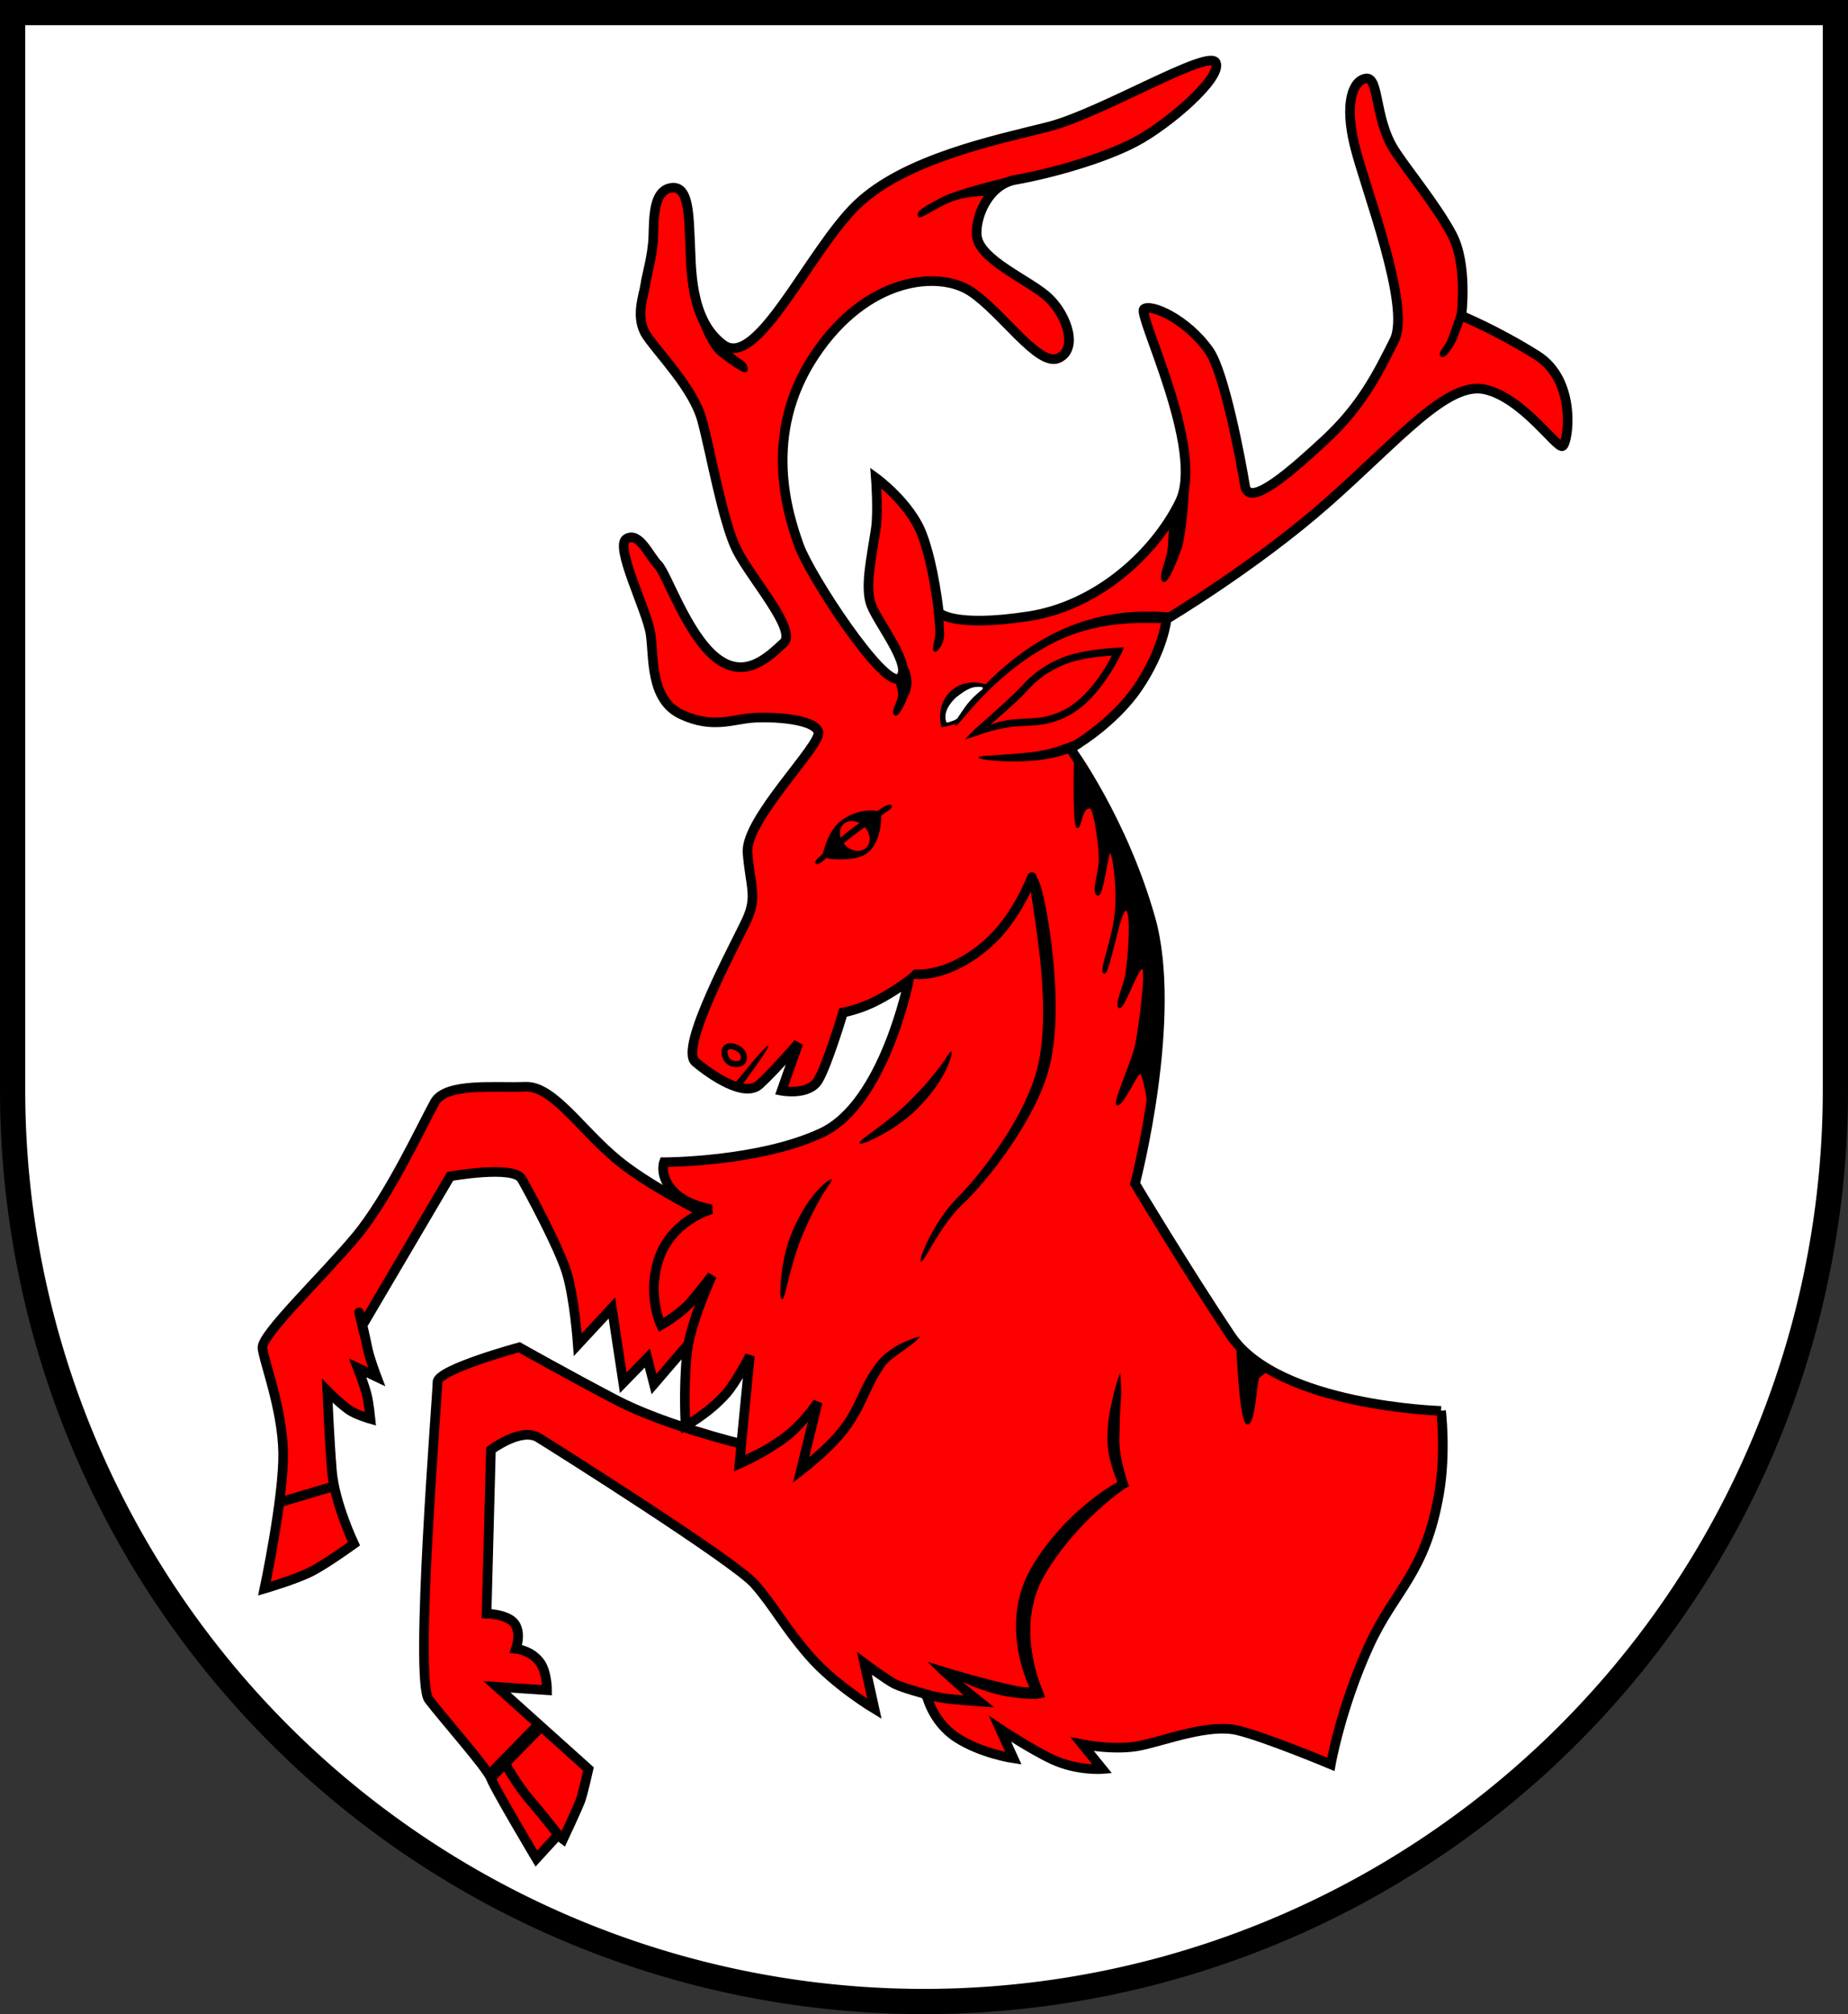 <?xml version="1.0" encoding="UTF-8" standalone="no"?>
<!-- Created with Inkscape (http://www.inkscape.org/) -->

<svg
   width="153.824mm"
   height="167.617mm"
   viewBox="0 0 153.824 167.617"
   version="1.1"
   id="svg2419"
   inkscape:version="1.2.2 (732a01da63, 2022-12-09)"
   sodipodi:docname="Wappen Heist2.svg"
   xmlns:inkscape="http://www.inkscape.org/namespaces/inkscape"
   xmlns:sodipodi="http://sodipodi.sourceforge.net/DTD/sodipodi-0.dtd"
   xmlns="http://www.w3.org/2000/svg"
   xmlns:svg="http://www.w3.org/2000/svg">
  <rect x="0" y="0" width="153.824" height="167.617" fill="#333333" stroke="none"/>
  <sodipodi:namedview
     id="namedview2421"
     pagecolor="#ffffff"
     bordercolor="#666666"
     borderopacity="1.0"
     inkscape:showpageshadow="2"
     inkscape:pageopacity="0.0"
     inkscape:pagecheckerboard="0"
     inkscape:deskcolor="#d1d1d1"
     inkscape:document-units="mm"
     showgrid="false"
     inkscape:zoom="0.84493872"
     inkscape:cx="306.53111"
     inkscape:cy="245.57994"
     inkscape:current-layer="layer1" />
  <defs
     id="defs2416">
    <inkscape:path-effect
       effect="powerstroke"
       id="path-effect2150"
       is_visible="true"
       lpeversion="1"
       offset_points="0.185,0.328 | 0.996,0.357 | 1.709,0.146"
       not_jump="false"
       sort_points="true"
       interpolator_type="CentripetalCatmullRom"
       interpolator_beta="0.2"
       start_linecap_type="zerowidth"
       linejoin_type="round"
       miter_limit="4"
       scale_width="1"
       end_linecap_type="zerowidth" />
    <inkscape:path-effect
       effect="powerstroke"
       id="path-effect2154"
       is_visible="true"
       lpeversion="1"
       offset_points="0.187,0.426 | 1.468,0.397 | 2.653,0.212"
       not_jump="false"
       sort_points="true"
       interpolator_type="CentripetalCatmullRom"
       interpolator_beta="0.2"
       start_linecap_type="zerowidth"
       linejoin_type="round"
       miter_limit="4"
       scale_width="1"
       end_linecap_type="zerowidth" />
    <inkscape:path-effect
       effect="powerstroke"
       id="path-effect2158"
       is_visible="true"
       lpeversion="1"
       offset_points="0.282,0.21 | 1.032,0.448 | 1.724,0.155"
       not_jump="false"
       sort_points="true"
       interpolator_type="CentripetalCatmullRom"
       interpolator_beta="0.2"
       start_linecap_type="zerowidth"
       linejoin_type="round"
       miter_limit="4"
       scale_width="1"
       end_linecap_type="zerowidth" />
    <inkscape:path-effect
       effect="powerstroke"
       id="path-effect2162"
       is_visible="true"
       lpeversion="1"
       offset_points="0.282,0.21 | 1.032,0.448 | 1.724,0.155"
       not_jump="false"
       sort_points="true"
       interpolator_type="CentripetalCatmullRom"
       interpolator_beta="0.2"
       start_linecap_type="zerowidth"
       linejoin_type="round"
       miter_limit="4"
       scale_width="1"
       end_linecap_type="zerowidth" />
  </defs>
  <g
     inkscape:label="Ebene 1"
     inkscape:groupmode="layer"
     id="layer1"
     transform="translate(-700.825,-458.594)">
    <g
       id="g2312"
       transform="translate(677.404,391.569)">
      <path
         id="path2216"
         style="fill:#ffffff;stroke:#000000;stroke-width:2.1;stroke-linecap:round;stroke-dasharray:none"
         d="m 24.471,68.075 v 89.655 a 75.862,75.862 0 0 0 75.862,75.862 75.862,75.862 0 0 0 75.862,-75.862 75.862,75.862 0 0 0 0,-5.2e-4 V 68.075 Z" />
      <g
         id="g2146"
         transform="translate(-195.352,9.691)">
        <path
           style="fill:#ff0000;stroke:#000000;stroke-width:0.8;stroke-linecap:butt;stroke-dasharray:none"
           d="m 279.272,159.231 c 0,0 -5.951,-2.781 -9.066,-5.339 -3.115,-2.558 -5.395,-6.229 -7.731,-6.118 -2.336,0.111 -6.563,-0.389 -7.508,1.279 -0.946,1.669 -3.782,7.842 -6.563,11.179 -2.781,3.337 -7.898,8.176 -7.786,9.288 0.111,1.112 1.669,5.061 1.724,8.732 0.056,3.671 -1.557,11.29 -1.557,11.29 0,0 2.67,-0.779 3.949,-1.446 1.279,-0.667 3.504,-2.28 3.504,-2.28 0,0 -1.613,-3.393 -1.835,-6.062 -0.222,-2.67 -0.389,-6.674 -0.389,-6.674 0,0 0.967,0.981 1.789,1.573 0.575,0.415 1.809,0.767 1.809,0.767 0,0 -0.146,-1.413 -0.315,-2.045 -0.236,-0.885 -0.747,-2.202 -0.747,-2.202 l 1.573,0.747 c 0,0 -0.59,-1.553 -0.747,-2.34 -0.157,-0.787 -0.433,-1.947 -0.433,-1.947 l 7.304,-12.406 c 0,0 5.284,-0.945 5.951,0.222 0.667,1.168 3.059,5.617 3.726,7.731 0.667,2.113 0.945,6.062 0.945,6.062 l 2.836,-3.059 0.945,6.229 2.002,-2.058 0.556,2.169 5.061,-5.895 2.725,-2.836 z"
           id="path2084"
           sodipodi:nodetypes="csssssscscscscsccsccsscccccccc" />
        <path
           style="fill:#ff0000;stroke:#000000;stroke-width:0.8;stroke-linecap:round;stroke-dasharray:none"
           d="m 338.726,174.748 c 0,0 -13.571,-0.389 -17.519,-6.285 -3.658,-5.462 -7.953,-12.625 -7.953,-12.625 0,0 3.615,-13.849 1.279,-22.08 -2.336,-8.231 -6.674,-14.127 -6.674,-14.127 0,0 3.535,-1.964 5.659,-5.11 2.124,-3.146 2.36,-5.663 2.36,-5.663 0,0 7.394,-4.405 13.371,-9.675 5.978,-5.27 9.989,-10.146 13.135,-9.439 3.146,0.708 5.978,4.955 6.45,4.719 0.472,-0.236 1.258,-5.427 -2.124,-7.551 -3.382,-2.124 -6.292,-3.303 -6.292,-3.303 0,0 0.551,-4.247 -0.787,-6.764 -1.337,-2.517 -3.974,-5.669 -4.877,-7.158 -1.573,-2.596 -1.18,-5.978 -2.281,-5.82 -1.101,0.157 -1.809,2.045 -0.944,5.584 0.865,3.539 4.719,13.371 3.304,16.203 -1.416,2.832 -2.753,5.506 -5.82,8.337 -2.509,2.316 -6.292,5.742 -6.607,3.775 -0.315,-1.966 -1.704,-9.428 -2.989,-11.248 -1.888,-2.674 -4.877,-3.933 -5.427,-3.461 -0.551,0.472 5.113,11.72 2.989,16.046 -2.124,4.326 -6.922,8.652 -12.585,9.517 -6.367,0.973 -7.472,-0.315 -7.472,-0.315 0,0 -0.408,-3.915 -1.409,-6.529 -1.001,-2.614 -3.838,-4.672 -3.838,-4.672 0,0 0.209,2.798 0,4.227 -0.334,2.28 -0.945,4.839 -0.389,6.34 0.556,1.502 3.615,5.284 2.336,6.118 -1.279,0.834 -7.453,-8.565 -8.343,-11.068 -0.89,-2.503 -3.115,-9.177 1.279,-15.795 4.394,-6.618 10.4,-7.063 13.014,-5.339 2.614,1.724 5.617,6.285 7.286,5.562 1.669,-0.723 0.779,-3.504 -0.779,-5.006 -1.557,-1.502 -5.895,-3.17 -6.007,-5.284 -0.082,-1.564 1.001,-4.171 3.226,-4.561 2.858,-0.5 7.286,-1.724 10.011,-3.17 2.725,-1.446 7.175,-5.284 6.674,-6.563 -0.501,-1.279 -9.566,4.227 -14.016,5.339 -4.449,1.112 -11.902,2.67 -15.851,6.452 -3.949,3.782 -8.287,13.737 -11.123,11.68 -2.836,-2.058 -2.67,-6.507 -2.781,-8.565 -0.111,-2.058 -0.056,-4.727 -1.557,-4.505 -1.502,0.222 -1.446,2.447 -1.502,4.06 -0.056,1.613 -0.556,3.17 -0.667,4.004 -0.111,0.834 -0.89,2.725 0.111,4.227 1.001,1.502 3.893,4.394 4.616,7.063 0.723,2.67 1.724,8.454 2.892,10.79 1.168,2.336 5.061,6.674 3.893,7.731 -1.168,1.057 -3.17,3.17 -5.617,1.224 -2.447,-1.947 -4.116,-7.008 -4.839,-7.731 -0.723,-0.723 -1.557,-2.781 -2.614,-2.169 -1.057,0.612 1.724,6.007 2.002,7.953 0.278,1.947 -0.056,5.45 2.558,6.674 2.614,1.224 4.283,0.389 6.007,0.278 1.724,-0.111 5.061,0.111 5.395,1.168 0.334,1.057 -6.118,7.286 -5.895,10.067 0.222,2.781 0.834,3.615 -0.056,5.562 -0.89,1.947 -5.673,10.679 -4.283,11.846 1.39,1.168 4.109,2.99 5.333,1.877 1.224,-1.112 3.233,-3.435 3.233,-3.435 l -1.39,3.952 c 0,0 2.28,0.442 3.058,-0.893 0.779,-1.335 2.058,-5.617 2.058,-5.617 0,0 1.335,-0.222 2.836,-1.001 1.502,-0.779 2.63,-1.652 2.63,-1.652 0,0 -2.019,10.217 -7.247,12.664 -5.228,2.447 -13.126,2.447 -13.126,2.447 0,0 -0.423,1.154 0.776,2.425 1.133,1.201 3.186,1.494 3.186,1.494 0,0 -3.446,0.887 -4.483,4.405 -0.85,2.883 0.275,5.231 0.275,5.231 0,0 1.642,-0.938 2.478,-1.927 0.964,-1.142 1.77,-2.202 1.77,-2.202 0,0 -1.836,3.964 -2.089,6.477 -0.313,3.108 -0.113,6.029 -0.113,6.029 0,0 1.871,-0.991 3.343,-2.635 0.854,-0.954 2.006,-3.186 2.006,-3.186 l -0.715,7.328 c 0,0 -6.404,-1.547 -10.454,-3.671 -4.051,-2.124 -8.023,-4.365 -8.023,-4.365 0,0 -6.809,1.839 -6.809,2.895 0,1.057 -1.947,24.805 -0.723,26.418 1.224,1.613 4.839,5.673 5.172,6.563 0.334,0.89 3.782,6.674 3.782,6.674 l 1.78,-1.947 0.445,0.334 c 0,0 1.224,-2.614 1.446,-3.226 0.222,-0.612 0.667,-2.614 0.667,-2.614 l -7.62,-6.841 4.171,0.278 c 0,0 10e-4,-1.422 -0.528,-2.225 -0.718,-1.088 -2.058,-1.224 -2.058,-1.224 0,0 0.47,-1.284 -0.111,-2.086 -0.584,-0.806 -2.336,-0.834 -2.336,-0.834 l 0.362,-13.633 c 0,0 2.517,-1.888 3.933,-1.023 1.416,0.865 16.36,10.304 18.012,12.191 1.652,1.888 2.415,3.493 4.529,5.94 2.113,2.447 5.45,4.449 5.45,4.449 l -0.834,-3.782 c 0,0 1.858,1.377 2.526,1.711 0.667,0.334 2.624,0.858 2.624,0.858 0,0 0.467,2.27 2.525,3.605 2.058,1.335 4.727,1.724 4.727,1.724 l -1.112,-2.447 c 0,0 2.675,1.769 4.394,2.558 2.058,0.946 4.116,0.779 4.116,0.779 l -1.669,-2.058 c 0,0 2.725,0.556 4.839,0.111 2.113,-0.445 5.729,-1.835 8.065,-1.279 2.336,0.556 7.786,2.836 7.786,2.836 0,0 0.834,-4.727 3.17,-9.844 2.159,-4.729 4.672,-5.951 5.84,-12.681 0.591,-3.405 0.167,-6.897 0.167,-6.897 z"
           id="path2086"
           sodipodi:nodetypes="cscscscsssscssssssssssscscssssssssssssssssssssssssssssssssssccscscscscscscscsccscssscccscccscsccsssccscsccsccsscssc" />
        <path
           style="fill:#000000;fill-rule:nonzero;stroke:none;stroke-width:0.8;stroke-linecap:round;stroke-dasharray:none"
           d="m 315.996,108.849 c 0.011,-0.063 1.107,-0.338 0.594,-0.479 -0.407,-0.112 -2.371,-0.19 -3.732,-0.087 -1.997,0.152 -4.49,0.713 -6.967,2.083 -0.01,0.005 -0.019,0.011 -0.029,0.016 -2.518,1.399 -4.464,3.204 -5.767,4.68 -0.777,0.881 -1.263,1.574 -1.49,1.934 -0.374,0.594 -0.333,0.733 -0.313,0.745 0.033,0.021 0.137,-0.023 0.584,-0.546 0.228,-0.267 0.841,-1.01 1.589,-1.794 1.337,-1.401 3.255,-3.114 5.718,-4.428 0.009,-0.005 0.019,-0.01 0.028,-0.015 2.396,-1.27 4.812,-1.669 6.703,-1.759 1.293,-0.062 2.09,0.008 2.484,-0.024 0.49,-0.04 0.583,-0.252 0.596,-0.327 z"
           id="path2088"
           sodipodi:nodetypes="cscscsssssssssc" />
        <g
           id="g2094"
           transform="translate(0.629,-10.068)">
          <path
             style="color:#000000;fill:#ffffff;stroke-width:0.3;stroke-linecap:round;-inkscape-stroke:none"
             d="m 300.127,124.491 c 0,0 -1.593,-0.57 -2.773,0.57 -1.18,1.14 -0.728,2.694 -0.728,2.694 0,0 1.082,-0.177 1.317,-0.472 0.236,-0.295 2.124,-2.458 2.124,-2.458 z"
             id="path2090" />
          <path
             style="color:#000000;fill:#000000;stroke-linecap:round;-inkscape-stroke:none"
             d="m 299.182,124.199 c -0.576,3.1e-4 -1.308,0.152 -1.932,0.754 -1.243,1.201 -0.768,2.844 -0.768,2.844 l 0.037,0.127 0.131,-0.021 c 0,0 0.277,-0.045 0.586,-0.129 0.154,-0.042 0.316,-0.092 0.461,-0.154 0.145,-0.063 0.274,-0.131 0.363,-0.242 0.108,-0.135 0.645,-0.758 1.146,-1.336 0.501,-0.577 0.973,-1.117 0.973,-1.117 l 0.027,-0.031 0.09,-0.5 -0.119,-0.043 c 0,0 -0.42,-0.151 -0.996,-0.15 z m 0.129,0.38 c 0.442,-0.044 0.557,0.006 0.643,0.034 l -0.025,0.146 c -0.026,0.03 -0.599,0.456 -1.086,1.017 -0.502,0.578 -0.888,1.253 -1.016,1.413 -0.029,0.036 -0.124,0.101 -0.248,0.154 -0.124,0.054 -0.344,0.129 -0.489,0.168 -0.209,0.057 -0.172,-0.04 -0.22,-0.161 -0.042,-0.238 -0.184,-0.908 0.842,-1.9 0.552,-0.432 1.112,-0.823 1.599,-0.872 z"
             id="path2092"
             sodipodi:nodetypes="cscccssssccccccsccssssccs" />
        </g>
        <path
           style="fill:#000000;fill-rule:nonzero;stroke:none;stroke-width:0.8;stroke-linecap:round;stroke-dasharray:none"
           d="m 308.871,119.054 c -0.029,-0.046 -0.142,-0.206 -0.319,-0.196 -0.17,0.01 -0.414,0.13 -0.978,0.344 -0.762,0.29 -1.773,0.606 -3.024,0.741 -0.011,0.001 -0.022,0.002 -0.034,0.004 -1.176,0.128 -2.208,0.19 -2.994,0.24 -0.378,0.024 -0.626,0.041 -0.825,0.059 -0.406,0.037 -0.475,0.092 -0.477,0.123 h 0 c -0.002,0.028 0.059,0.101 0.466,0.169 0.187,0.031 0.462,0.068 0.831,0.099 0.765,0.065 1.878,0.101 3.062,0.019 0.012,-8.7e-4 0.024,-0.002 0.036,-0.003 1.315,-0.1 2.433,-0.37 3.251,-0.679 0.588,-0.222 0.892,-0.413 0.994,-0.538 0.128,-0.156 0.039,-0.335 0.01,-0.382 z"
           id="path2096"
           sodipodi:nodetypes="csc"
           inkscape:path-effect="#path-effect2150"
           inkscape:original-d="m 308.87099,119.05351 c 0,0 -1.62655,1.00774 -4.32246,1.2472 -2.30443,0.20469 -4.32747,0.0682 -4.32747,0.0682" />
        <path
           style="color:#000000;fill:#000000;stroke-linecap:round;-inkscape-stroke:none"
           d="m 312.344,111.21 -0.492,0.023 c 0,0 -2.958,0.115 -4.703,0.848 -2.013,0.846 -2.825,1.812 -3.602,2.627 -0.745,0.782 -3.609,3.293 -3.609,3.293 l -0.863,0.88 1.179,-0.378 c 0,0 0.993,-0.425 2.57,-0.656 1.55,-0.227 2.934,0.101 4.936,-0.977 1.353,-0.728 2.433,-2.031 3.189,-3.148 0.757,-1.117 1.189,-2.064 1.189,-2.064 z m -1.029,0.678 c -0.147,0.299 -0.312,0.684 -0.863,1.498 -0.728,1.075 -1.771,2.309 -2.975,2.957 -1.856,1 -3.063,0.665 -4.738,0.91 -0.921,0.135 -1.047,0.238 -1.521,0.391 0.822,-0.724 2.137,-1.863 2.764,-2.521 0.797,-0.836 1.481,-1.68 3.4,-2.486 1.275,-0.536 3.206,-0.696 3.934,-0.748 z"
           id="path2098"
           sodipodi:nodetypes="ccsscccssscccssscssc" />
        <path
           style="fill:#000000;stroke:none;stroke-width:0.1;stroke-linecap:round;stroke-dasharray:none"
           d="m 287.256,128.434 c 0,0 0.39,-2.007 1.604,-2.862 1.69,-1.19 3.262,-0.678 3.262,-0.678 0,0 0.159,2.286 -1.06,3.352 -1.026,0.898 -3.375,0.535 -3.375,0.535 z"
           id="path2100"
           sodipodi:nodetypes="cscscc" />
        <ellipse
           style="fill:#ff0000;stroke:none;stroke-width:0.1;stroke-linecap:round;stroke-dasharray:none"
           id="ellipse2102"
           cx="140.941"
           cy="277.727"
           rx="1.108"
           ry="1.36"
           transform="matrix(0.792,-0.611,0.642,0.767,0,0)" />
        <path
           style="color:#000000;fill:#000000;stroke-linecap:round;-inkscape-stroke:none"
           d="m 292.373,124.463 c -0.191,0.096 -2.02,1.301 -2.956,2.027 -0.838,0.65 -2.383,2.109 -2.383,2.109 -0.154,0.116 -0.498,0.433 -0.381,0.588 0.117,0.154 0.406,-0.032 0.56,-0.149 0,0 1.64,-1.437 2.502,-2.105 0.969,-0.751 2.994,-2.134 2.994,-2.134 0.154,-0.116 0.384,-0.286 0.284,-0.421 -0.115,-0.156 -0.328,-0.062 -0.62,0.085 z"
           id="path2104"
           sodipodi:nodetypes="sscccscss" />
        <path
           style="fill:#000000;stroke:#000000;stroke-width:0.1;stroke-linecap:round;stroke-dasharray:none"
           d="m 303.308,71.983 c 0,0 -4.734,1.068 -6.19,1.855 -1.455,0.787 -2.121,1.125 -1.848,1.514 0.138,0.197 1.695,-0.969 2.891,-1.357 1.455,-0.472 2.95,-0.413 2.95,-0.413 z"
           id="path2106"
           sodipodi:nodetypes="cssscc" />
        <path
           style="fill:#000000;stroke:#000000;stroke-width:0.1;stroke-linecap:round;stroke-dasharray:none"
           d="m 276.786,83.492 c 0,0 0.826,2.615 1.868,3.421 1.042,0.806 1.966,1.416 2.183,1.357 0.216,-0.059 0.216,-0.61 -0.413,-0.983 -0.629,-0.374 -2.36,-1.986 -2.36,-1.986 l -0.688,-1.435 z"
           id="path2108" />
        <path
           style="fill:#000000;stroke:#000000;stroke-width:0.1;stroke-linecap:round;stroke-dasharray:none"
           d="m 340.117,83.341 c 0,0 -0.64,1.919 -0.834,2.364 -0.195,0.445 -0.862,1.085 -0.528,1.279 0.334,0.195 1.085,-1.001 1.335,-1.696 0.25,-0.695 0.501,-1.363 0.501,-1.363 z"
           id="path2110" />
        <path
           style="fill:#000000;stroke:#000000;stroke-width:0.1;stroke-linecap:round;stroke-dasharray:none"
           d="m 317.765,97.06 c 0,0 -0.236,4.719 -0.708,5.978 -0.472,1.258 -1.14,2.989 -1.494,2.635 -0.354,-0.354 0.315,-1.612 0.433,-2.517 0.118,-0.905 0.118,-2.32 0.118,-2.32 l 0.983,-1.927 z"
           id="path2112" />
        <path
           style="fill:#000000;stroke:#000000;stroke-width:0.1;stroke-linecap:round;stroke-dasharray:none"
           d="m 296.548,108.268 c 0,0 0.138,1.18 0.138,1.73 0,0.551 -0.393,1.514 -0.079,1.514 0.315,0 0.728,-0.846 0.708,-1.376 -0.02,-0.531 -0.079,-1.612 -0.079,-1.612 z"
           id="path2114" />
        <path
           style="fill:#000000;stroke:#000000;stroke-width:0.1;stroke-linecap:round;stroke-dasharray:none"
           d="m 294.149,112.624 c 0,0 0.806,1.14 0.25,2.447 -0.556,1.307 -0.918,1.947 -1.168,1.724 -0.25,-0.222 0.25,-1.001 0.334,-1.474 0.083,-0.473 -0.25,-1.335 -0.25,-1.335 z"
           id="path2116" />
        <path
           style="fill:none;stroke:#000000;stroke-width:0.5;stroke-linecap:round;stroke-dasharray:none"
           d="m 279.197,144.553 c -0.262,0.289 -0.069,0.881 0.234,1.13 0.286,0.236 0.864,0.3 1.127,0.041 0.279,-0.274 0.11,-0.843 -0.221,-1.052 -0.404,-0.255 -0.866,-0.421 -1.14,-0.119 z"
           id="path2118"
           sodipodi:nodetypes="ssssss" />
        <path
           style="fill:#000000;stroke:none;stroke-width:0.6;stroke-linecap:round;stroke-dasharray:none"
           d="m 279.893,147.556 c 0,0 2.635,-3.304 2.832,-3.205 0.197,0.098 -2.34,3.5 -2.34,3.5 z"
           id="path2120" />
        <path
           style="fill:none;stroke:#000000;stroke-width:0.8;stroke-linecap:round;stroke-dasharray:none"
           d="m 295.014,138.413 c 0,0 2.73,0.315 5.997,-2.576 2.413,-2.134 3.657,-5.506 3.657,-5.506"
           id="path2122"
           sodipodi:nodetypes="csc" />
        <path
           style="fill:#000000;fill-rule:nonzero;stroke:none;stroke-width:0.8;stroke-linecap:round;stroke-dasharray:none"
           d="m 304.747,130.134 c -0.069,0.016 -0.291,0.144 -0.21,1.037 0.065,0.715 0.357,2.244 0.667,4.736 0.184,1.476 0.362,3.293 0.392,5.13 0.028,1.72 -0.074,3.436 -0.412,4.913 -0.233,1.041 -0.647,2.132 -1.155,3.194 -0.476,0.995 -1.023,1.942 -1.557,2.776 -0.084,0.131 -0.17,0.262 -0.256,0.393 -0.647,0.979 -1.338,1.913 -2.007,2.739 -0.649,0.802 -1.247,1.465 -1.719,1.931 -0.519,0.512 -0.977,1.101 -1.36,1.665 -0.426,0.627 -0.77,1.238 -1.017,1.722 -0.185,0.361 -0.326,0.67 -0.425,0.907 -0.361,0.865 -0.29,1.056 -0.263,1.067 v 0 c 0.048,0.02 0.177,-0.086 0.642,-0.878 0.117,-0.199 0.305,-0.523 0.499,-0.844 0.273,-0.452 0.639,-1.033 1.07,-1.616 0.39,-0.529 0.84,-1.068 1.331,-1.526 0.51,-0.476 1.14,-1.149 1.815,-1.957 0.696,-0.834 1.414,-1.779 2.088,-2.772 0.09,-0.133 0.179,-0.266 0.267,-0.399 0.556,-0.845 1.141,-1.809 1.661,-2.828 0.553,-1.084 1.03,-2.227 1.318,-3.349 0.397,-1.576 0.534,-3.38 0.529,-5.147 -0.005,-1.893 -0.174,-3.754 -0.365,-5.256 -0.324,-2.538 -0.684,-4.078 -0.91,-4.772 -0.282,-0.866 -0.555,-0.881 -0.624,-0.865 z"
           id="path2124"
           inkscape:path-effect="#path-effect2154"
           inkscape:original-d="m 304.74749,130.13413 c 0,0 2.35468,9.9039 0.90453,15.92757 -1.02251,4.24736 -4.95525,9.28125 -6.92161,11.16896 -1.96638,1.88772 -3.30351,5.11255 -3.30351,5.11255"
           sodipodi:nodetypes="cssc" />
        <path
           style="fill:#000000;fill-rule:nonzero;stroke:none;stroke-width:0.8;stroke-linecap:round;stroke-dasharray:none"
           d="m 290.314,152.472 c 0.017,0.034 0.146,0.092 0.641,-0.111 0.234,-0.096 0.586,-0.255 1.033,-0.495 0.435,-0.233 0.952,-0.538 1.48,-0.901 0.532,-0.366 1.045,-0.771 1.486,-1.199 0.091,-0.088 0.179,-0.176 0.263,-0.261 1.984,-2.013 2.556,-3.64 2.706,-4.181 0.11,-0.396 0.044,-0.475 0.022,-0.481 -0.036,-0.011 -0.093,0.027 -0.305,0.355 -0.274,0.424 -1.188,1.815 -3.058,3.675 -0.082,0.081 -0.166,0.164 -0.253,0.249 -0.411,0.399 -0.861,0.793 -1.349,1.187 -0.477,0.386 -0.942,0.735 -1.329,1.021 -0.397,0.293 -0.702,0.514 -0.902,0.665 -0.419,0.317 -0.453,0.437 -0.433,0.477 z"
           id="path2126"
           inkscape:path-effect="#path-effect2158"
           inkscape:original-d="m 290.31436,152.47206 c 0,0 2.56871,-1.32149 4.326,-3.02821 2.73325,-2.6546 3.3035,-4.6013 3.3035,-4.6013"
           sodipodi:nodetypes="csc" />
        <path
           style="fill:#000000;fill-rule:nonzero;stroke:none;stroke-width:0.8;stroke-linecap:round;stroke-dasharray:none"
           d="m 283.868,165.457 v 0 c 0.045,0.004 0.143,-0.074 0.276,-0.582 0.064,-0.243 0.151,-0.609 0.27,-1.088 0.116,-0.467 0.261,-1.03 0.436,-1.618 0.179,-0.601 0.37,-1.168 0.582,-1.7 0.045,-0.113 0.09,-0.223 0.134,-0.329 1.005,-2.438 1.942,-3.814 2.229,-4.229 0.222,-0.321 0.235,-0.388 0.212,-0.418 -0.015,-0.018 -0.112,-0.049 -0.436,0.204 -0.443,0.345 -1.728,1.495 -2.831,4.097 -0.047,0.11 -0.094,0.225 -0.141,0.343 -0.227,0.571 -0.405,1.199 -0.541,1.831 -0.134,0.627 -0.219,1.221 -0.268,1.712 -0.051,0.504 -0.064,0.891 -0.063,1.143 0.002,0.535 0.104,0.631 0.142,0.634 z"
           id="path2128"
           inkscape:path-effect="#path-effect2162"
           inkscape:original-d="m 283.86823,165.45696 c 0,0 0.24052,-2.87867 1.1469,-5.15451 1.40978,-3.53978 2.99123,-4.81016 2.99123,-4.81016"
           sodipodi:nodetypes="csc" />
        <path
           style="color:#000000;fill:#000000;stroke-linecap:round;-inkscape-stroke:none"
           d="m 291.846,170.629 c -1.525,1.907 -1.646,3.273 -2.891,5.059 -0.818,1.174 -1.992,2.214 -2.83,2.916 l 1.1,-4.484 -0.73,-0.303 c 0,0 -1.008,1.631 -2.678,2.861 -1.427,1.051 -2.516,1.505 -3.014,1.732 l 0.062,-0.648 c 0.022,-0.22 -0.139,-0.416 -0.359,-0.438 -0.22,-0.022 -0.416,0.139 -0.438,0.359 l -0.205,2.092 0.621,-0.266 c 0,0 1.986,-0.846 3.807,-2.188 0.742,-0.546 1.264,-1.134 1.734,-1.67 l -1.238,5.049 0.9,-0.686 c 0,0 2.577,-1.939 3.924,-3.871 1.314,-1.885 1.537,-3.263 2.783,-5.078 0.656,-0.91 2.231,-1.593 2.971,-2.51 -1.688,0.432 -2.912,1.312 -3.52,2.072 z"
           id="path2130"
           sodipodi:nodetypes="sscccsccccccscccsccs" />
        <path
           style="color:#000000;fill:#000000;-inkscape-stroke:none"
           d="m 311.433,173.502 c -0.252,1.222 -0.424,1.595 -0.481,3.412 -0.052,1.671 0.681,3.353 0.835,3.757 -0.444,0.249 -4.441,2.533 -7.109,7.031 -2.654,4.473 -0.588,9.245 -0.223,10.049 -0.54,0.037 -1.241,-0.108 -3.009,-0.552 -2.525,-0.634 -4.24,-1.19 -4.24,-1.19 l -1.211,-0.373 0.943,0.94 2.063,1.848 c -0.521,-0.043 -0.887,-0.07 -1.168,-0.102 -0.996,-0.113 -2.143,-0.42 -2.143,-0.42 l -0.211,0.771 c 0,0 1.174,0.32 2.262,0.443 0.653,0.074 2.512,0.219 2.512,0.219 l 1.297,0.1 -2.662,-2.129 c 0.836,0.337 1.016,0.468 2.24,0.852 1.965,0.616 3.924,0.566 3.924,0.566 l 0.714,-0.147 -0.224,-0.622 c 0,0 -2.402,-5.189 0.22,-9.61 2.687,-4.53 6.689,-7.168 6.689,-7.168 l 0.312,-0.17 -0.131,-0.33 c 0,0 -0.733,-2.027 -0.682,-3.68 0.054,-1.743 0.033,-2 0.141,-3.461 0.047,-0.632 -0.077,-2.003 -0.077,-2.003 0,0 -0.452,1.344 -0.58,1.968 z"
           id="path2132"
           sodipodi:nodetypes="sscscscccccccccccscccccccsscss" />
        <path
           style="fill:#000000;stroke:#000000;stroke-width:0.1;stroke-linecap:butt;stroke-dasharray:none"
           d="m 321.737,169.501 c 0,0 0.236,6.292 0.865,6.332 0.629,0.039 0.747,-3.657 0.944,-3.854 0.197,-0.197 0.708,-0.551 0.708,-0.551 z"
           id="path2134" />
        <path
           style="fill:#000000;stroke:#000000;stroke-width:0.1;stroke-linecap:butt;stroke-dasharray:none"
           d="m 308.22,120.466 c 0,0 -0.147,5.706 0.222,5.729 0.361,0.022 0.31,-1.755 1.085,-1.613 0.365,0.067 0.838,3.675 0.751,4.533 -0.126,1.236 -0.612,2.558 -0.139,2.697 0.473,0.139 0.806,-3.615 1.057,-3.532 0.25,0.083 0.723,3.532 0.306,5.84 -0.417,2.308 -1.224,4.116 -0.806,4.199 0.417,0.083 1.279,-5.339 1.808,-5.256 0.528,0.083 0.167,4.449 -0.028,5.45 -0.195,1.001 -0.918,2.531 -0.528,2.67 0.389,0.139 1.557,-3.42 1.919,-3.254 0.361,0.167 -0.278,4.95 -0.556,6.34 -0.278,1.39 -1.927,4.924 -1.557,5.006 0.501,0.11 1.669,-2.725 1.947,-2.614 0.278,0.111 0.723,3.003 0.723,3.003 l 0.723,-5.895 v -5.228 l -0.056,-3.281 -1.446,-4.449 -1.446,-3.448 -1.947,-3.726 -1.224,-2.169 z"
           id="path2136"
           sodipodi:nodetypes="cssssssssssssssccccccccc" />
        <path
           style="fill:none;stroke:#000000;stroke-width:1.1;stroke-linecap:butt;stroke-dasharray:none"
           d="m 263.615,201.027 -3.949,4.032"
           id="path2138" />
        <path
           style="fill:none;stroke:#000000;stroke-width:0.8;stroke-linecap:butt;stroke-dasharray:none"
           d="m 260.751,203.975 c 0,0 1.029,1.891 2.169,3.198 0.802,0.919 2.531,3.115 2.531,3.115"
           id="path2140"
           sodipodi:nodetypes="csc" />
        <path
           style="fill:none;stroke:#000000;stroke-width:0.8;stroke-linecap:round;stroke-dasharray:none"
           d="m 249.06,168.223 -0.393,-1.671"
           id="path2142" />
        <path
           style="fill:none;stroke:#000000;stroke-width:0.8;stroke-linecap:round;stroke-dasharray:none"
           d="m 242.119,182.341 4.365,-1.298"
           id="path2144" />
      </g>
    </g>
  </g>
</svg>

